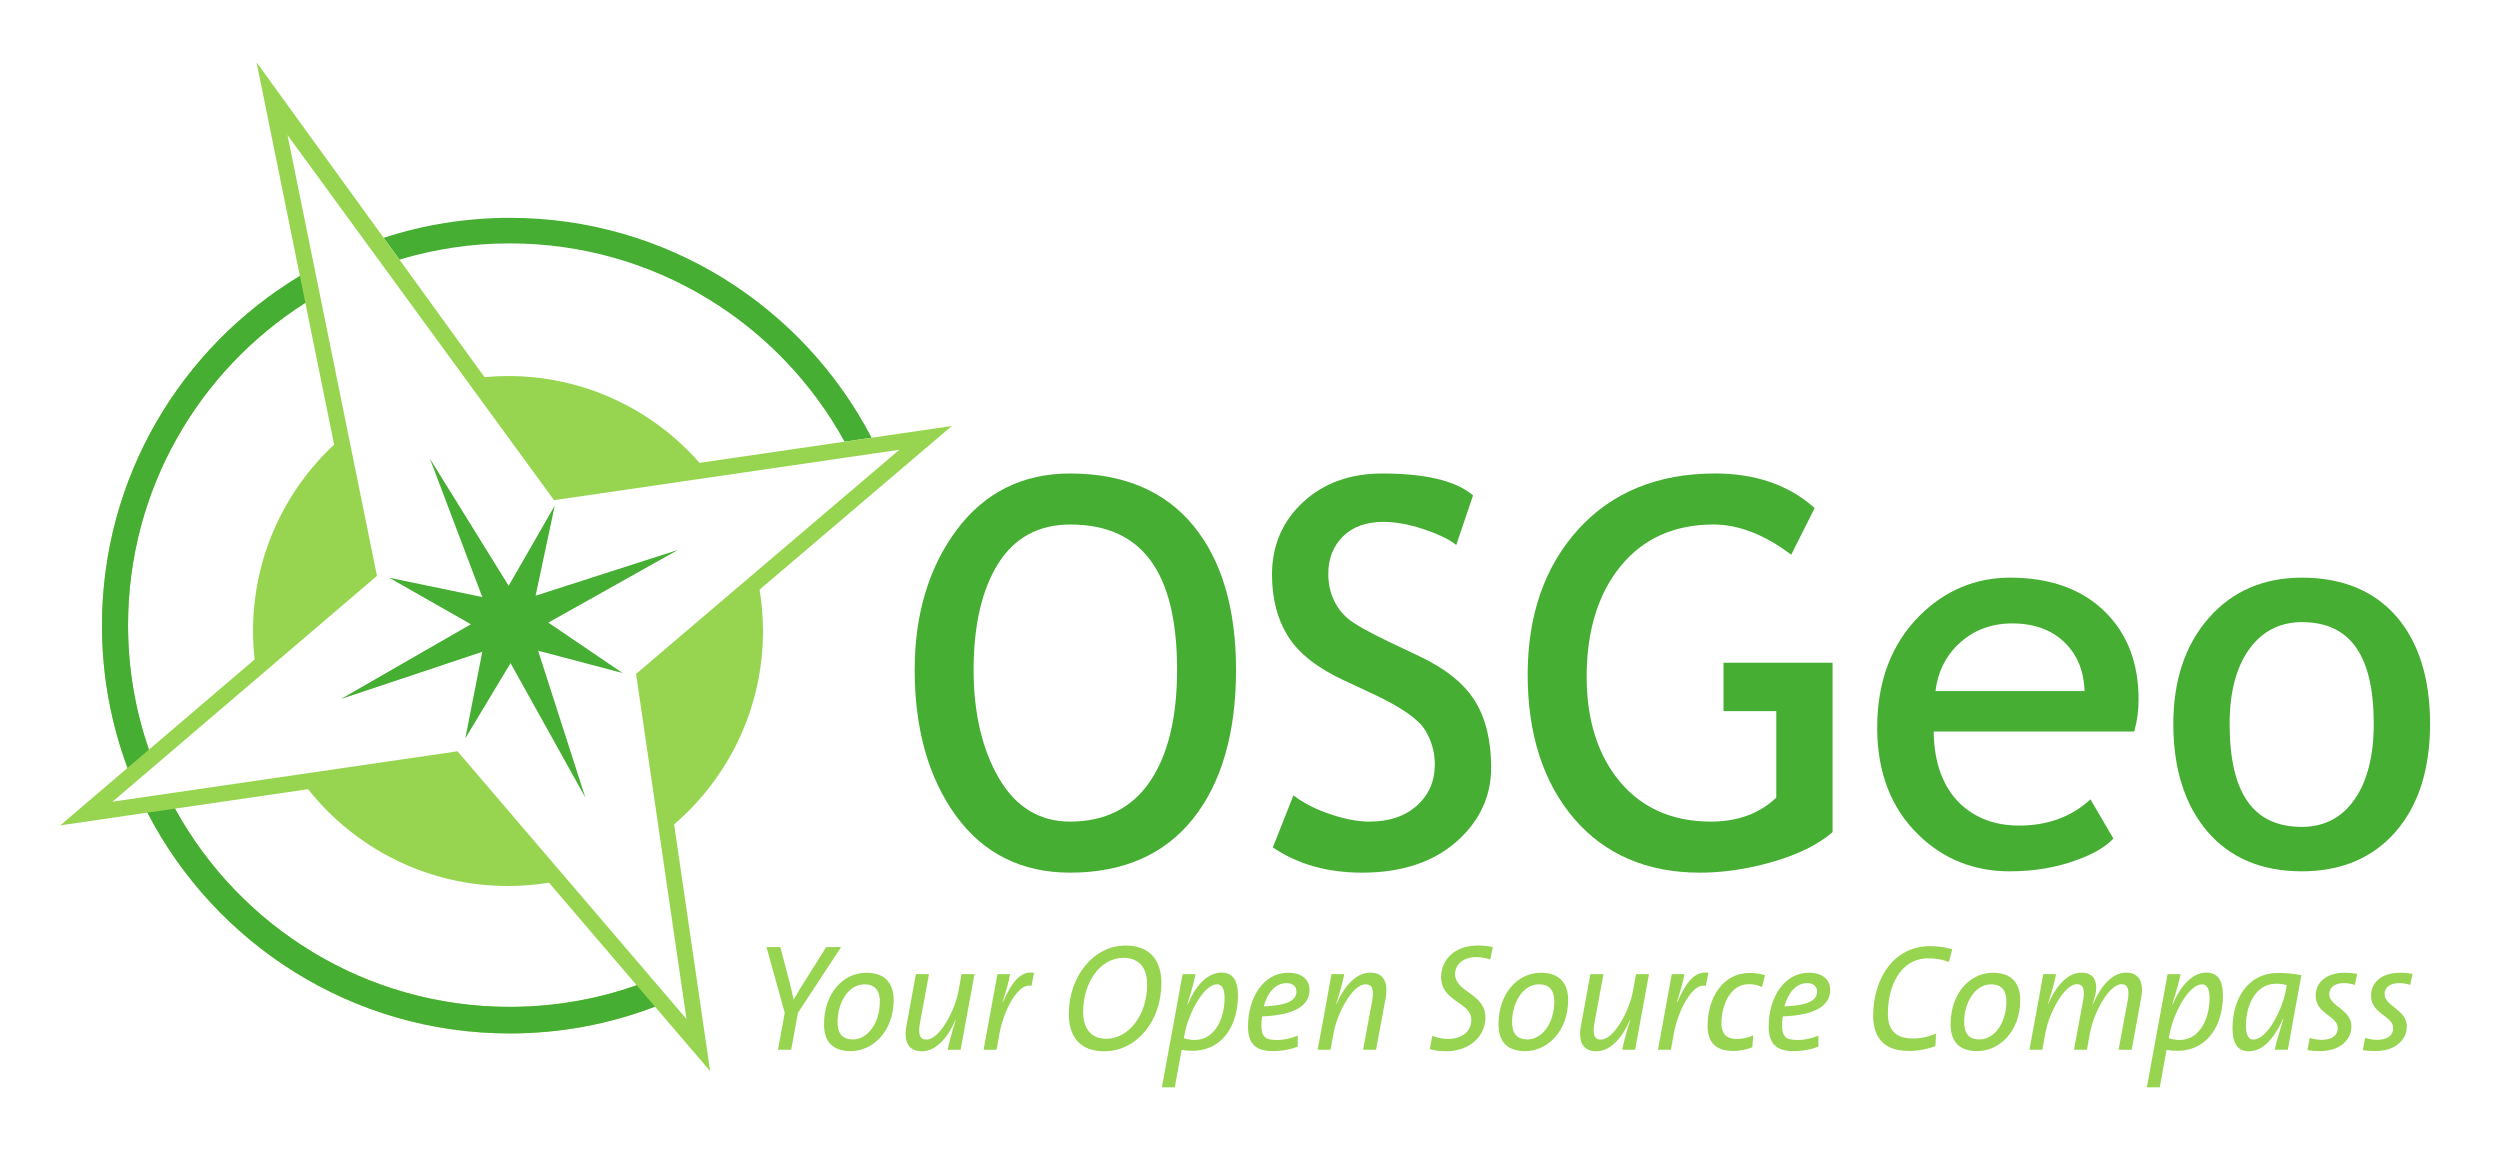 <?xml version="1.0" encoding="utf-8"?>
<!-- Generator: Adobe Illustrator 14.0.0, SVG Export Plug-In . SVG Version: 6.00 Build 43363)  -->
<!DOCTYPE svg PUBLIC "-//W3C//DTD SVG 1.1//EN" "http://www.w3.org/Graphics/SVG/1.1/DTD/svg11.dtd">
<svg version="1.1"
	 id="svg2" sodipodi:version="0.32" inkscape:version="0.46" sodipodi:docname="Official Logo.svg" inkscape:output_extension="org.inkscape.output.svg.inkscape" xmlns:sodipodi="http://sodipodi.sourceforge.net/DTD/sodipodi-0.dtd" xmlns:dc="http://purl.org/dc/elements/1.1/" xmlns:rdf="http://www.w3.org/1999/02/22-rdf-syntax-ns#" xmlns:cc="http://creativecommons.org/ns#" xmlns:svg="http://www.w3.org/2000/svg" xmlns:inkscape="http://www.inkscape.org/namespaces/inkscape"
	 xmlns="http://www.w3.org/2000/svg" xmlns:xlink="http://www.w3.org/1999/xlink" x="0px" y="0px" width="392.867px"
	 height="183.019px" viewBox="186.8 404.31 392.867 183.019" enable-background="new 186.8 404.31 392.867 183.019"
	 xml:space="preserve">
<defs>
	
	
		<inkscape:perspective  id="perspective9" inkscape:persp3d-origin="372.04724 : 350.78739 : 1" inkscape:vp_y="0 : 1000 : 0" sodipodi:type="inkscape:persp3d" inkscape:vp_x="0 : 526.18109 : 1" inkscape:vp_z="744.09448 : 526.18109 : 1">
		</inkscape:perspective>
</defs>
<sodipodi:namedview  id="base" inkscape:pageshadow="2" inkscape:window-height="713" inkscape:pageopacity="0.0" inkscape:window-width="640" inkscape:window-y="22" inkscape:window-x="0" inkscape:current-layer="g11" objecttolerance="10.0" inkscape:cy="495" guidetolerance="10.0" gridtolerance="10.0" inkscape:zoom="0.5030303" inkscape:cx="382.5" showgrid="false" bordercolor="#666666" pagecolor="#ffffff" borderopacity="1.0">
	</sodipodi:namedview>
<g id="g11" transform="matrix(1.25,0,0,-1.25,0,990)" inkscape:groupmode="layer" inkscape:label="Official Logo">
	<g id="g13">
		<g>
			<defs>
				<rect id="SVGID_1_" x="-76.5" y="-99" width="765" height="990"/>
			</defs>
			<clipPath id="SVGID_2_">
				<use xlink:href="#SVGID_1_"  overflow="visible"/>
			</clipPath>
			<g id="g15" clip-path="url(#SVGID_2_)">
				<g id="g21" transform="translate(275.05,370.666)">
					<path id="path23" fill="#46AE33" d="M0,0c-2.13,3.634-3.21,8.231-3.21,13.663c0,5.647,1.053,10.163,3.123,13.423
						c2.051,3.226,5.084,4.858,9.016,4.858c9.046,0,13.441-5.978,13.441-18.28c0-6.034-1.166-10.78-3.462-14.105
						c-2.274-3.294-5.634-4.962-9.979-4.962C5.108-5.404,2.106-3.586,0,0 M-5.357,31.244c-3.491-4.698-5.262-10.612-5.262-17.58
						c0-7.402,1.734-13.557,5.162-18.298c3.445-4.77,8.284-7.188,14.382-7.188c6.678,0,11.882,2.288,15.47,6.801
						c3.572,4.496,5.386,10.782,5.386,18.685c0,7.715-1.808,13.816-5.374,18.147c-3.574,4.347-8.783,6.55-15.482,6.55
						C2.959,38.36-1.843,35.965-5.357,31.244"/>
				</g>
				<g id="g25" transform="translate(313.246,405.416)">
					<path id="path27" fill="#46AE33" d="M0,0c-2.586-2.399-3.895-5.466-3.895-9.111c0-2.982,0.668-5.579,1.991-7.709
						c1.318-2.132,3.664-3.995,6.976-5.538l3.863-1.807c3.408-1.606,5.56-3.1,6.391-4.439c0.832-1.338,1.252-2.81,1.252-4.372
						c0-2.077-0.75-3.809-2.236-5.147c-1.488-1.348-3.494-2.031-5.971-2.031c-1.402,0-3.017,0.296-4.805,0.889
						c-1.785,0.586-3.293,1.328-4.484,2.207l-0.279,0.207l-2.592-6.545l0.177-0.117c3.045-2.03,6.762-3.059,11.055-3.059
						c4.891,0,8.852,1.291,11.782,3.837c2.941,2.553,4.435,5.708,4.435,9.378c0,3.354-0.68,6.159-2.025,8.345
						c-1.346,2.188-3.707,4.091-7.02,5.657l-3.934,1.868c-2.509,1.212-4.188,2.157-4.985,2.82C4.91-14.021,4.287-13.204,3.85-12.24
						c-0.444,0.969-0.666,2.057-0.666,3.239c0,1.905,0.621,3.49,1.843,4.701c1.225,1.214,2.94,1.826,5.094,1.826
						c1.496,0,3.15-0.297,4.916-0.875c1.762-0.584,3.086-1.191,3.943-1.808l0.288-0.215l2.113,6.218l-0.139,0.116
						C19.121,2.719,15.33,3.61,9.969,3.61C5.934,3.61,2.578,2.396,0,0"/>
				</g>
				<g id="g29" transform="translate(347.861,402.008)">
					<path id="path31" fill="#46AE33" d="M-0.001,0c-4.223-4.648-6.365-10.792-6.365-18.252c0-7.48,1.953-13.564,5.806-18.084
						c3.866-4.53,9.202-6.83,15.864-6.83c2.951,0,6.039,0.466,9.17,1.374c3.142,0.911,5.63,2.14,7.396,3.644l0.096,0.077v21.3
						H18.256v-6.084h6.633V-33.73c-2.09-1.997-4.848-3.016-8.209-3.016c-4.805,0-8.647,1.677-11.428,4.989
						c-2.791,3.322-4.203,7.777-4.203,13.24c0,5.748,1.439,10.428,4.285,13.905c2.832,3.463,6.752,5.216,11.658,5.216
						c3.086,0,6.288-1.216,9.518-3.609l0.254-0.187l2.948,5.865l-0.156,0.135C26.377,5.601,22.217,7.02,17.181,7.02
						C10.01,7.02,4.229,4.655-0.001,0"/>
				</g>
				<g id="g33" transform="translate(395.643,387.565)">
					<path id="path35" fill="#46AE33" d="M0,0c1.814,1.733,4.098,2.612,6.783,2.612c2.875,0,5.178-0.894,6.84-2.662
						c1.455-1.559,2.18-3.539,2.236-5.841H-2.883C-2.598-3.573-1.662-1.575,0,0 M-4.855,3.604c-3.55-3.53-5.351-8.276-5.351-14.105
						c0-5.62,1.756-10.155,5.22-13.491c3.115-3.027,6.951-4.561,11.409-4.561c3.074,0,5.898,0.472,8.408,1.406
						c2.006,0.71,3.527,1.574,4.513,2.569l0.142,0.143l-2.884,4.932l-0.239-0.215c-2.316-2.045-5.25-3.083-8.723-3.083
						c-3.039,0-5.549,0.947-7.475,2.809c-2.134,2.095-3.221,5.134-3.27,9.011H22.1l0.052,0.195c0.332,1.178,0.5,2.48,0.5,3.873
						c0,4.531-1.412,8.225-4.205,10.973C15.57,6.916,11.551,8.366,6.502,8.366C2.145,8.366-1.67,6.763-4.855,3.604"/>
				</g>
				<g id="g37" transform="translate(429.744,377.553)">
					<path id="path39" fill="#46AE33" d="M-0.001,0c0,3.992,0.838,7.162,2.488,9.422c1.633,2.233,3.848,3.365,6.588,3.365
						c6.084,0,9.043-4.18,9.043-12.787c0-4.015-0.814-7.22-2.428-9.526c-1.587-2.277-3.812-3.427-6.615-3.427
						C2.969-12.953-0.001-8.717-0.001,0 M-2.641,13.292C-5.586,9.927-7.08,5.458-7.08,0c0-5.627,1.432-10.174,4.258-13.504
						c2.834-3.343,6.836-5.037,11.898-5.037c4.951,0,8.918,1.677,11.798,4.985c2.87,3.303,4.323,7.861,4.323,13.556
						c0,5.714-1.42,10.253-4.224,13.487c-2.815,3.245-6.815,4.891-11.897,4.891C4.258,18.378,0.313,16.667-2.641,13.292"/>
				</g>
				<g id="g41" transform="translate(249.76,341.228)">
					<path id="path43" fill="#97D550" d="M0,0l-0.852-4.646h-1.666L-1.666,0l-2.295,8.265h1.739L-1.073,3.9
						c0.203-0.761,0.37-1.509,0.517-2.234h0.02c0.428,0.782,0.962,1.623,1.498,2.485l2.591,4.114h1.869L0,0"/>
				</g>
				<g id="g45" transform="translate(258.104,344.804)">
					<path id="path47" fill="#97D550" d="M0,0c-2.018,0-3.367-2.332-3.367-4.725c0-1.414,0.556-2.198,1.943-2.198
						c1.795,0,3.37,1.99,3.37,4.765C1.945-0.764,1.333,0,0,0 M-1.701-8.395c-2.317,0-3.37,1.204-3.37,3.384
						c0,3.787,2.331,6.466,5.331,6.466c2.426,0,3.424-1.416,3.424-3.424C3.684-5.891,1.072-8.395-1.701-8.395"/>
				</g>
				<g id="g49" transform="translate(270.208,336.582)">
					<path id="path51" fill="#97D550" d="M0-0.001h-1.627c0.129,0.63,0.371,1.72,1.016,3.746h-0.034
						c-0.873-2.009-2.313-3.938-4.239-3.938c-1.702,0-2.295,1.241-1.924,3.23l1.185,6.464h1.645l-1.126-6.08
						c-0.28-1.492-0.019-2.145,0.794-2.145c1.705,0,3.609,3.734,4.036,6.084l0.387,2.141h1.627L0-0.001"/>
				</g>
				<g id="g53" transform="translate(279.11,344.595)">
					<path id="path55" fill="#97D550" d="M0,0c-1.7,0.498-3.517-3.232-3.998-5.875l-0.388-2.138h-1.63l1.741,9.504h1.593
						C-2.832,0.67-3.09-0.345-3.628-2.01l0.036-0.018c1.038,2.313,2.15,3.997,3.925,3.692L0,0"/>
				</g>
				<g id="g57" transform="translate(290.678,348.134)">
					<path id="path59" fill="#97D550" d="M0,0c-2.959,0-5.07-3.136-5.07-6.792c0-2.083,0.997-3.383,2.904-3.383
						c2.831,0,5.145,3.002,5.145,6.827C2.979-1.302,2.019,0,0,0 M-2.405-11.746c-3.018,0-4.462,1.76-4.462,4.707
						c0,4.667,3.071,8.586,7.144,8.586c2.905,0,4.495-1.72,4.495-4.705C4.771-8.07,1.553-11.746-2.405-11.746"/>
				</g>
				<g id="g61" transform="translate(302.445,344.804)">
					<path id="path63" fill="#97D550" d="M0,0c-1.737,0-3.607-3.807-4.034-6.043l-0.148-0.728c0.389-0.132,0.945-0.227,1.334-0.227
						c2.703,0,3.793,2.909,3.793,5.258C0.945-0.497,0.576,0,0,0 M-3.164-8.357c-0.462,0-0.87,0.039-1.295,0.115l-0.854-4.705h-1.625
						l2.608,14.23h1.63c-0.166-0.822-0.407-1.759-1.037-3.808l0.039-0.018c0.942,2.238,2.387,4.016,4.273,4.016
						c1.33,0,2.053-0.88,2.053-2.888C2.629-4.915,0.869-8.357-3.164-8.357"/>
				</g>
				<g id="g65" transform="translate(311.182,344.958)">
					<path id="path67" fill="#97D550" d="M0,0c-1.463,0-2.443-1.322-2.867-2.927C-0.018-2.813,1.242-2.22,1.242-1.07
						C1.242-0.381,0.74,0,0,0 M-3.072-4.188c-0.055-0.29-0.091-0.766-0.091-1.109c0-1.474,0.5-1.855,1.98-1.855
						c0.868,0,1.795,0.211,2.59,0.552v-1.378C0.518-8.34-0.555-8.549-1.758-8.549c-2.109,0-3.09,0.934-3.09,3.078
						c0,3.694,1.981,6.772,5.034,6.772c1.96,0,2.701-1.033,2.701-2.162C2.887-2.908,0.869-4.035-3.072-4.188"/>
				</g>
				<g id="g69" transform="translate(322.434,336.582)">
					<path id="path71" fill="#97D550" d="M0-0.001h-1.627L-0.5,6.081c0.279,1.491,0.02,2.141-0.813,2.141
						c-1.703,0-3.591-3.728-4.016-6.084l-0.389-2.139h-1.629l0.927,4.973c0.24,1.355,0.572,3.136,0.811,4.53h1.613
						c-0.113-0.63-0.369-1.719-1.018-3.748h0.037c0.868,2.009,2.33,3.939,4.254,3.939c1.702,0,2.278-1.243,1.928-3.23L0-0.001"/>
				</g>
				<g id="g73" transform="translate(336.793,347.921)">
					<path id="path75" fill="#97D550" d="M0,0c-0.609,0.229-1.273,0.308-1.738,0.308c-1.85,0-2.684-1.091-2.684-2.123
						c0-2.334,3.813-2.414,3.813-5.472c0-2.39-2.036-4.246-4.94-4.246c-0.666,0-1.445,0.078-2.055,0.268l0.315,1.685
						c0.52-0.231,1.259-0.403,1.888-0.403c1.925,0,3.016,0.977,3.016,2.41c0,2.237-3.795,2.255-3.795,5.355
						c0,2.121,1.61,3.979,4.61,3.979c0.629,0,1.183-0.037,1.886-0.19L0,0"/>
				</g>
				<g id="g77" transform="translate(342.904,344.804)">
					<path id="path79" fill="#97D550" d="M-0.001,0c-2.018,0-3.369-2.332-3.369-4.725c0-1.414,0.553-2.198,1.941-2.198
						c1.795,0,3.366,1.99,3.366,4.765C1.939-0.764,1.331,0-0.001,0 M-1.703-8.395c-2.316,0-3.371,1.204-3.371,3.384
						c0,3.787,2.334,6.466,5.332,6.466c2.426,0,3.423-1.416,3.423-3.424C3.681-5.891,1.072-8.395-1.703-8.395"/>
				</g>
				<g id="g81" transform="translate(355.006,336.582)">
					<path id="path83" fill="#97D550" d="M0-0.001h-1.63c0.131,0.63,0.371,1.72,1.018,3.746h-0.034
						c-0.872-2.009-2.317-3.938-4.239-3.938c-1.705,0-2.297,1.241-1.927,3.23l1.184,6.464h1.648l-1.127-6.08
						c-0.28-1.492-0.02-2.145,0.795-2.145c1.702,0,3.61,3.734,4.034,6.084l0.386,2.141H1.74L0-0.001"/>
				</g>
				<g id="g85" transform="translate(363.889,344.595)">
					<path id="path87" fill="#97D550" d="M0,0c-1.702,0.498-3.516-3.232-4-5.875l-0.384-2.138h-1.633l1.741,9.504h1.591
						C-2.83,0.67-3.09-0.345-3.627-2.01l0.037-0.018c1.035,2.313,2.148,3.997,3.924,3.692L0,0"/>
				</g>
				<g id="g89" transform="translate(370.957,344.461)">
					<path id="path91" fill="#97D550" d="M0-0.001c-0.5,0.23-1.033,0.364-1.684,0.364c-2.332,0-3.42-2.716-3.42-4.879
						c0-0.991,0.312-2.009,1.923-2.009c0.721,0,1.498,0.173,2.075,0.459l-0.114-1.509c-0.646-0.249-1.498-0.459-2.425-0.459
						c-2.385,0-3.2,1.338-3.2,3.136c0,3.634,1.981,6.675,5.274,6.675c0.759,0,1.369-0.114,1.943-0.284L0-0.001"/>
				</g>
				<g id="g93" transform="translate(376.639,344.958)">
					<path id="path95" fill="#97D550" d="M0,0c-1.462,0-2.441-1.322-2.867-2.927C-0.02-2.813,1.24-2.22,1.24-1.07
						C1.24-0.381,0.74,0,0,0 M-3.072-4.188c-0.055-0.29-0.091-0.766-0.091-1.109c0-1.474,0.5-1.855,1.982-1.855
						c0.866,0,1.793,0.211,2.59,0.552v-1.378C0.521-8.34-0.555-8.549-1.758-8.549c-2.107,0-3.087,0.934-3.087,3.078
						c0,3.694,1.979,6.772,5.032,6.772c1.959,0,2.702-1.033,2.702-2.162C2.889-2.908,0.871-4.035-3.072-4.188"/>
				</g>
				<g id="g97" transform="translate(394.461,347.616)">
					<path id="path99" fill="#97D550" d="M0,0c-0.869,0.327-1.74,0.459-2.592,0.459c-3.625,0-5.088-3.672-5.088-6.924
						c0-1.854,0.741-3.156,3.147-3.156c1.035,0,2.053,0.229,2.904,0.632l-0.074-1.589c-0.996-0.38-2.164-0.609-3.328-0.609
						c-3.573,0-4.498,2.162-4.498,4.436c0,4.515,2.459,8.741,7.177,8.741c1.057,0,1.945-0.154,2.759-0.386L0,0"/>
				</g>
				<g id="g101" transform="translate(399.736,344.804)">
					<path id="path103" fill="#97D550" d="M0,0c-2.018,0-3.366-2.332-3.366-4.725c0-1.414,0.554-2.198,1.941-2.198
						c1.797,0,3.367,1.99,3.367,4.765C1.941-0.764,1.334,0,0,0 M-1.701-8.395c-2.315,0-3.369,1.204-3.369,3.384
						c0,3.787,2.33,6.466,5.33,6.466c2.424,0,3.424-1.416,3.424-3.424C3.684-5.891,1.076-8.395-1.701-8.395"/>
				</g>
				<g id="g105" transform="translate(417.43,336.582)">
					<path id="path107" fill="#97D550" d="M0-0.001h-1.648l1.13,6.082C-0.24,7.573-0.5,8.243-1.26,8.243
						c-1.572,0-3.496-3.521-3.978-6.105l-0.387-2.139h-1.631l1.129,6.082c0.28,1.491,0.037,2.162-0.759,2.162
						c-1.552,0-3.478-3.521-3.959-6.105l-0.387-2.139h-1.627l0.922,4.973c0.261,1.415,0.576,3.136,0.814,4.53h1.611
						c-0.107-0.63-0.369-1.739-1.017-3.748h0.037c0.848,1.99,2.295,3.939,4.183,3.939c1.184,0,1.85-0.668,1.85-1.853
						c0-0.593-0.148-1.149-0.443-2.104l0.037-0.019c0.849,2.045,2.295,3.976,4.181,3.976c1.666,0,2.241-1.243,1.868-3.23L0-0.001"/>
				</g>
				<g id="g109" transform="translate(426.277,344.804)">
					<path id="path111" fill="#97D550" d="M0,0c-1.742,0-3.611-3.807-4.037-6.043l-0.149-0.728c0.389-0.132,0.946-0.227,1.332-0.227
						c2.705,0,3.797,2.909,3.797,5.258C0.943-0.497,0.572,0,0,0 M-3.167-8.357c-0.463,0-0.87,0.039-1.295,0.115l-0.853-4.705h-1.627
						l2.609,14.23h1.627C-2.869,0.461-3.113-0.477-3.74-2.525l0.035-0.018c0.947,2.238,2.388,4.016,4.277,4.016
						c1.332,0,2.053-0.88,2.053-2.888C2.625-4.915,0.869-8.357-3.167-8.357"/>
				</g>
				<g id="g113" transform="translate(435.602,344.88)">
					<path id="path115" fill="#97D550" d="M0,0c-2.738,0-3.811-2.924-3.811-5.277c0-1.244,0.372-1.743,0.944-1.743
						c1.738,0,3.627,3.808,4.053,6.084l0.132,0.763C0.945-0.077,0.521,0,0,0 M1.463-8.298h-1.647
						c0.168,0.82,0.518,2.084,1.075,3.862L0.852-4.42c-0.666-1.47-2.053-4.073-4.291-4.073c-1.332,0-2.057,0.883-2.057,2.888
						c0,3.502,1.758,6.963,5.775,6.963c1.055,0,2.035-0.114,2.889-0.289C2.186-4.247,1.852-6.023,1.463-8.298"/>
				</g>
				<g id="g117" transform="translate(445.486,344.728)">
					<path id="path119" fill="#97D550" d="M-0.001,0c-0.447,0.152-0.926,0.23-1.387,0.23c-1.205,0-1.834-0.591-1.834-1.396
						c0-1.512,2.793-1.912,2.793-4.055c0-1.588-1.349-3.096-3.959-3.096c-0.611,0-1.111,0.034-1.574,0.133l0.298,1.529
						c0.48-0.153,0.977-0.248,1.498-0.248c1.203,0,2.016,0.495,2.016,1.491c0,1.51-2.776,1.761-2.776,4.056
						c0,1.627,1.26,2.886,3.647,2.886c0.648,0,1.113-0.057,1.577-0.133L-0.001,0"/>
				</g>
				<g id="g121" transform="translate(452.445,344.728)">
					<path id="path123" fill="#97D550" d="M0,0c-0.447,0.152-0.926,0.23-1.391,0.23c-1.202,0-1.831-0.591-1.831-1.396
						c0-1.512,2.795-1.912,2.795-4.055c0-1.588-1.349-3.096-3.959-3.096c-0.609,0-1.113,0.034-1.574,0.133l0.297,1.529
						c0.48-0.153,0.98-0.248,1.496-0.248c1.203,0,2.022,0.495,2.022,1.491c0,1.51-2.78,1.761-2.78,4.056
						c0,1.627,1.259,2.886,3.647,2.886c0.648,0,1.109-0.057,1.572-0.133L0,0"/>
				</g>
				<g id="g125" transform="translate(216.776,393.664)">
					<path id="path127" fill="#46AE33" d="M0,0l17.893,5.752L1.598-3.383l9.334-6.34L0.313-6.916L6.254-25.38L-3.15-8.48
						l-5.688-9.452l2.135,10.875l-17.781-5.935l16.348,9.4l-10.282,5.85l11.716-2.43l-6.584,17.391l9.898-15.973L2.41,11.334L0,0z"
						/>
				</g>
				<g id="g129" transform="translate(213.529,437.953)">
					<path id="path131" fill="#46AE33" d="M0-0.001c18.144,0,33.927-10.073,42.085-24.927l3.402,0.497
						C36.944-8.01,19.79,3.215,0,3.215c-5.536,0-10.863-0.889-15.859-2.513l1.988-2.746C-9.478-0.72-4.823-0.001,0-0.001"/>
				</g>
				<g id="g133" transform="translate(235.74,340.45)">
					<path id="path135" fill="#97D550" d="M0,0l-28.781,33.65l-43.373-6.333l32.798,28.005l0.447,0.383l-11.248,55.417l33.51-45.9
						l43.413,6.338L-6.334,43.383L0,0z M-22.211,1.519c-18.143,0-33.932,10.07-42.091,24.923l16.735,2.444
						c5.872-7.41,14.945-12.17,25.133-12.17c1.753,0,3.471,0.146,5.148,0.417L-6.26,4.241C-11.251,2.48-16.617,1.519-22.211,1.519
						 M-47.912,90.032l3.616-17.827c-6.269-5.852-10.193-14.184-10.193-23.434c0-1.209,0.072-2.396,0.202-3.568l-13.408-11.449
						l0.117,0.1c-1.693,4.909-2.626,10.172-2.626,15.657C-70.204,66.56-61.308,81.52-47.912,90.032 M9.622,48.771
						c0,1.773-0.15,3.509-0.427,5.205l24.161,20.568l-31.705-4.63c-5.875,6.689-14.483,10.915-24.084,10.915
						c-0.995,0-1.979-0.052-2.952-0.141l-28.662,39.584l5.448-26.862c-14.905-8.966-24.88-25.297-24.88-43.961
						c0-6.293,1.139-12.316,3.214-17.886l-8.461-7.225l10.961,1.601C-59.239,9.455-42.048-1.817-22.211-1.817
						c6.434,0,12.583,1.199,18.254,3.366l6.936-8.109l-4.53,31.023C5.286,30.341,9.622,39.047,9.622,48.771"/>
				</g>
				<g id="g137" transform="translate(167.977,366.388)">
					<path id="path139" fill="#46AE33" d="M0,0c8.524-16.481,25.716-27.755,45.553-27.755c6.433,0,12.583,1.199,18.254,3.366
						l-2.303,2.693c-4.991-1.76-10.358-2.723-15.951-2.723c-18.144,0-33.932,10.07-42.09,24.924L0,0z M19.166,67.472
						C4.26,58.505-5.714,42.175-5.714,23.511c0-6.293,1.139-12.317,3.214-17.887l2.686,2.294C-1.508,12.825-2.44,18.089-2.44,23.573
						c0,17.049,8.896,32.009,22.292,40.522L19.166,67.472z"/>
				</g>
			</g>
		</g>
	</g>
</g>
</svg>
